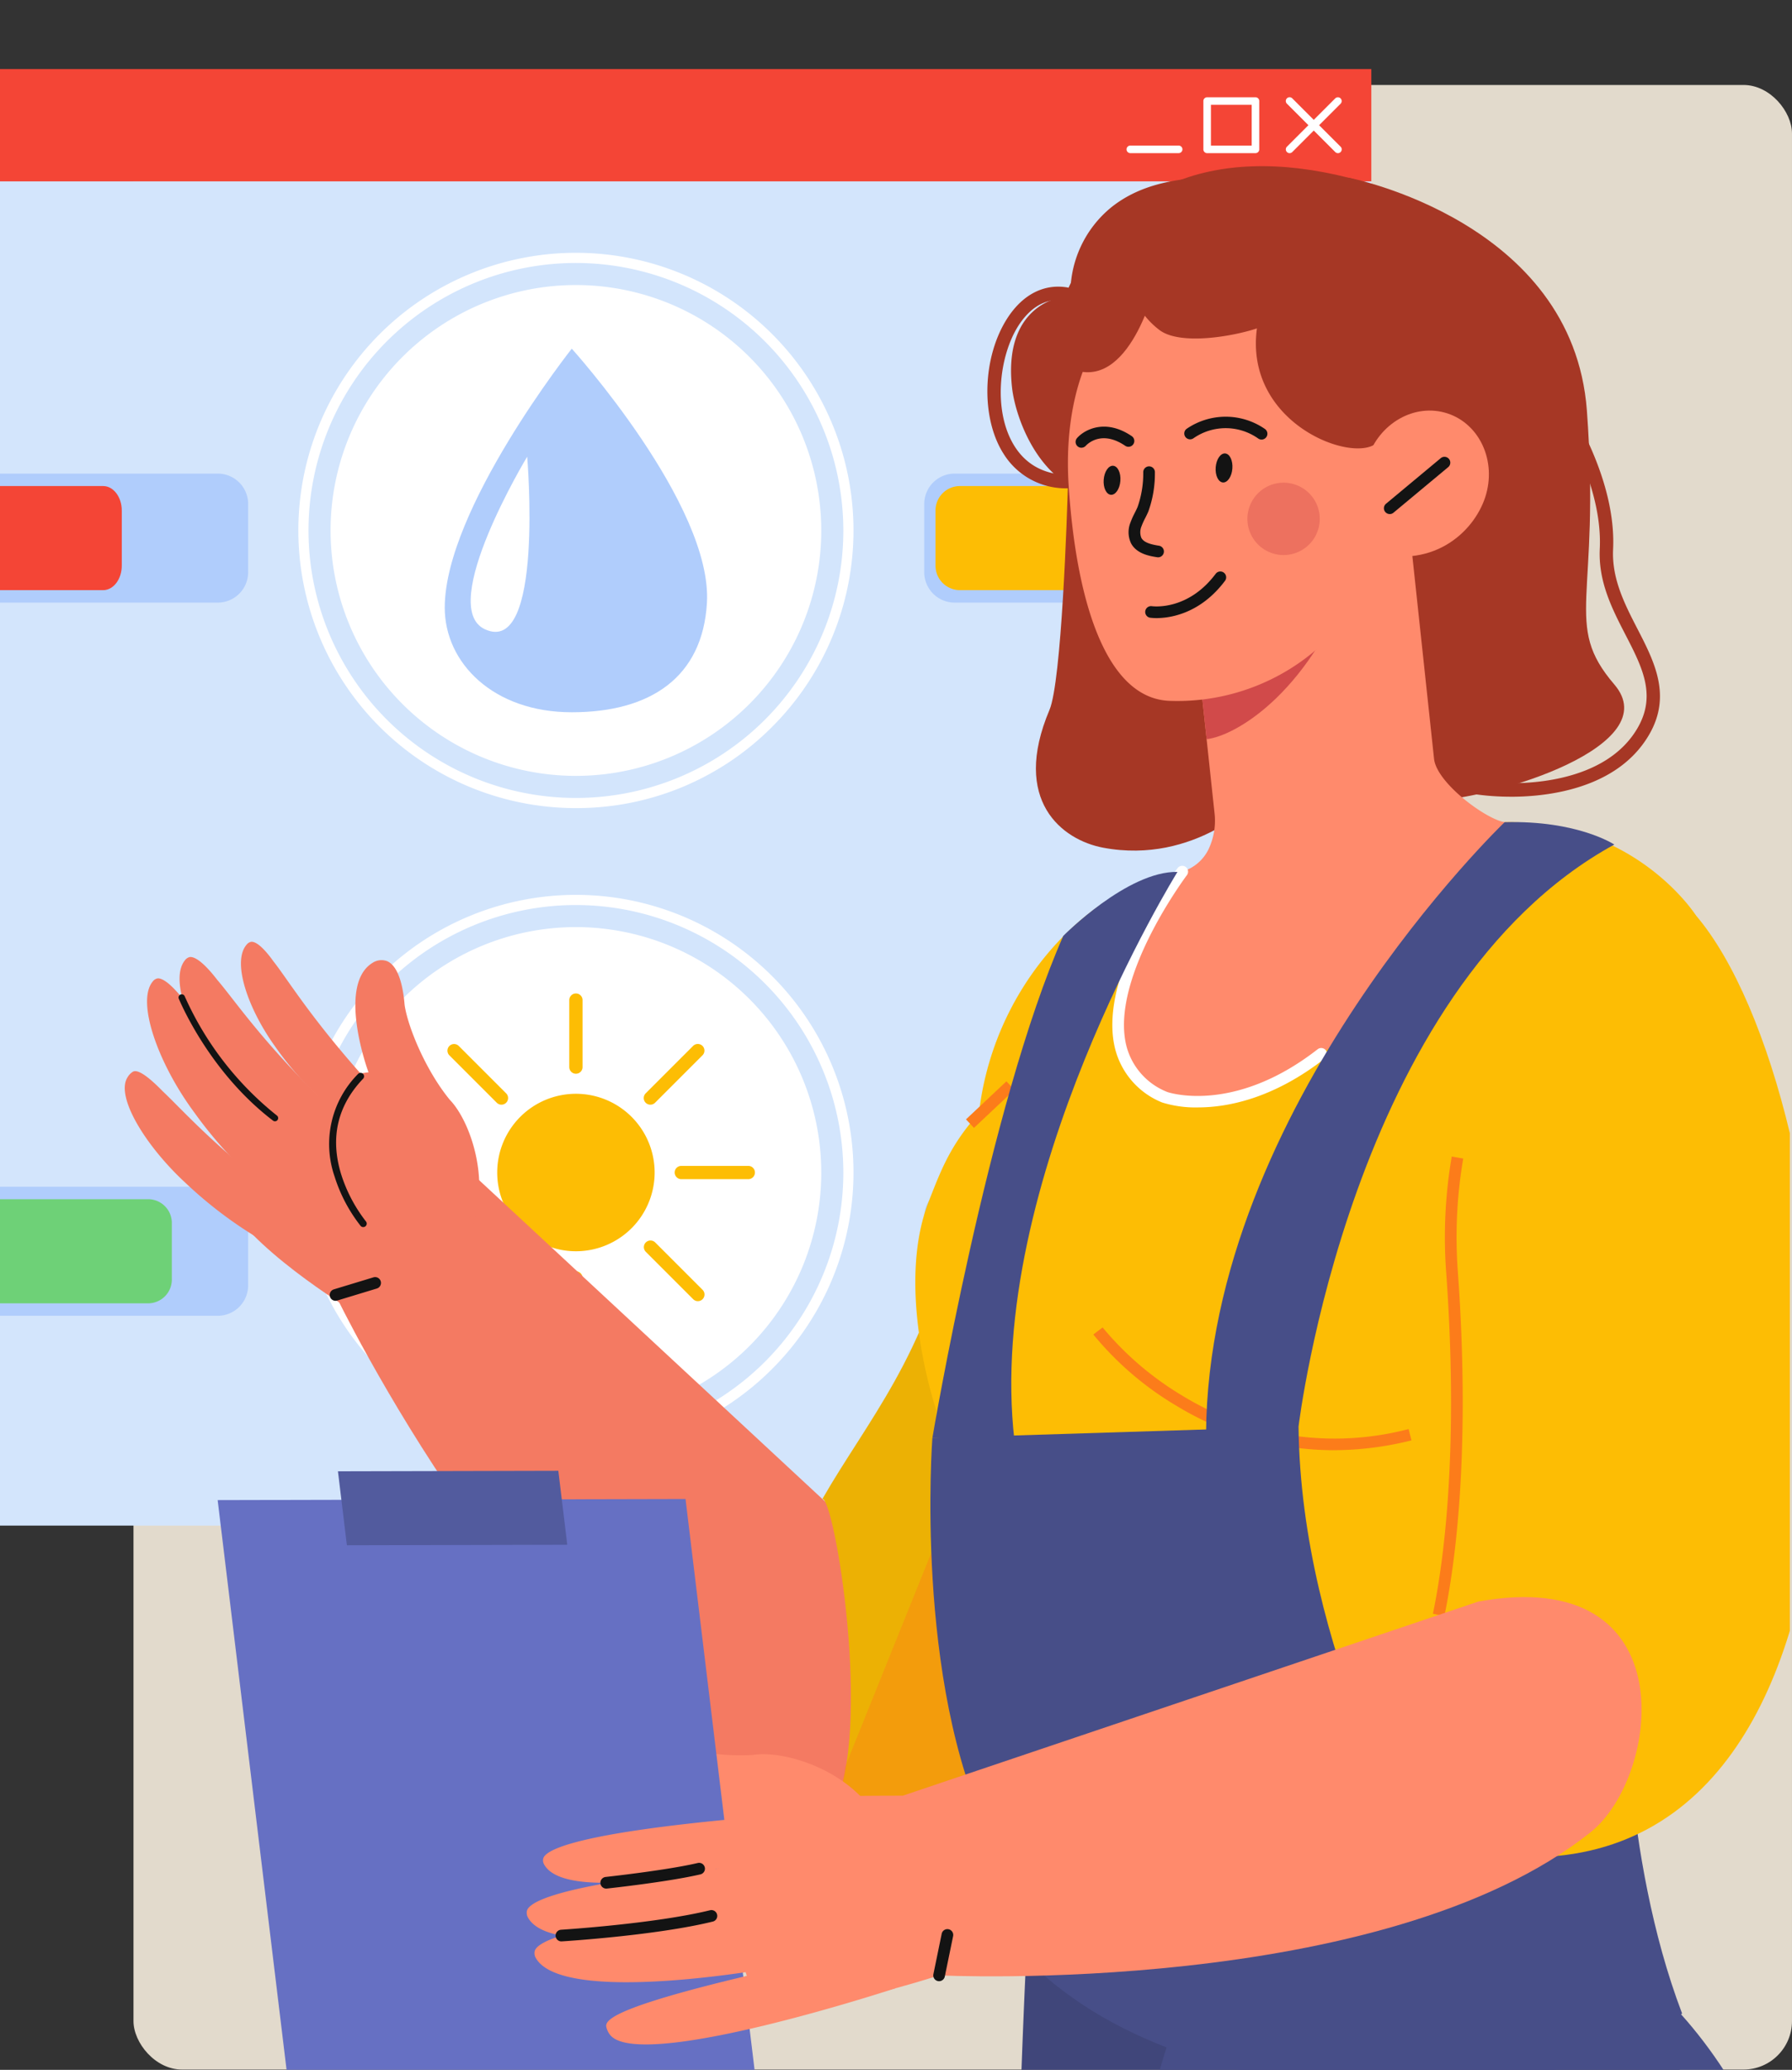 <svg xmlns="http://www.w3.org/2000/svg" xmlns:xlink="http://www.w3.org/1999/xlink" width="295.351" height="341.044" viewBox="0 0 295.351 341.044">
  <rect x="0" y="0" width="295.351" height="341.044" fill="#333333" stroke="none"/>
  <defs>
    <clipPath id="clip-path">
      <rect id="Rectangle_406618" data-name="Rectangle 406618" width="295" height="341.044" rx="8" transform="translate(1126.701 12542.62)" fill="#e2dacc"/>
    </clipPath>
    <clipPath id="clip-path-2">
      <rect id="Rectangle_406621" data-name="Rectangle 406621" width="366.625" height="239.991" fill="none"/>
    </clipPath>
    <clipPath id="clip-path-3">
      <rect id="Rectangle_406617" data-name="Rectangle 406617" width="335.571" height="736.753" fill="none"/>
    </clipPath>
    <clipPath id="clip-path-4">
      <rect id="Rectangle_406616" data-name="Rectangle 406616" width="335.57" height="736.753" fill="none"/>
    </clipPath>
    <clipPath id="clip-path-5">
      <rect id="Rectangle_406611" data-name="Rectangle 406611" width="44.966" height="68.951" fill="none"/>
    </clipPath>
    <clipPath id="clip-path-6">
      <rect id="Rectangle_406612" data-name="Rectangle 406612" width="84.439" height="90.879" fill="none"/>
    </clipPath>
    <clipPath id="clip-path-7">
      <rect id="Rectangle_406613" data-name="Rectangle 406613" width="11.923" height="11.924" fill="none"/>
    </clipPath>
    <clipPath id="clip-path-8">
      <rect id="Rectangle_406615" data-name="Rectangle 406615" width="144.935" height="173.644" fill="none"/>
    </clipPath>
  </defs>
  <g id="Group_1113212" data-name="Group 1113212" transform="translate(-1126.667 -12543)">
    <rect id="Rectangle_406440" data-name="Rectangle 406440" width="273.35" height="327" rx="8" transform="translate(1148.667 12557)" fill="#e2dacc"/>
    <g id="Mask_Group_1098736" data-name="Mask Group 1098736" transform="translate(-0.034 0.38)" clip-path="url(#clip-path)">
      <g id="Group_1113210" data-name="Group 1113210" transform="translate(986.093 12554.003)">
        <rect id="Rectangle_406619" data-name="Rectangle 406619" width="366.625" height="221.563" transform="translate(0 18.426)" fill="#d3e5fc"/>
        <g id="Group_1113211" data-name="Group 1113211" transform="translate(0 -0.003)">
          <g id="Group_1113210-2" data-name="Group 1113210" clip-path="url(#clip-path-2)">
            <path id="Path_902018" data-name="Path 902018" d="M646.329,323.558v11.236a5.01,5.01,0,0,1-5.009,5.012H592.829a5.01,5.01,0,0,1-5.009-5.012V323.558a5.008,5.008,0,0,1,5.009-5.009h48.492a5.008,5.008,0,0,1,5.009,5.009" transform="translate(-464.823 -251.894)" fill="#b0cdfc"/>
            <path id="Path_902019" data-name="Path 902019" d="M632.512,332.394v9.067c0,2.233-1.373,4.044-3.067,4.044H599.751c-1.694,0-3.067-1.811-3.067-4.044v-9.067c0-2.233,1.373-4.042,3.067-4.042h29.694c1.694,0,3.067,1.809,3.067,4.042" transform="translate(-471.832 -259.646)" fill="#f44536"/>
            <path id="Path_902020" data-name="Path 902020" d="M646.329,885.136v11.236a5.01,5.01,0,0,1-5.009,5.012H592.829a5.01,5.01,0,0,1-5.009-5.012V885.136a5.008,5.008,0,0,1,5.009-5.009h48.492a5.008,5.008,0,0,1,5.009,5.009" transform="translate(-464.823 -695.966)" fill="#b0cdfc"/>
            <path id="Path_902021" data-name="Path 902021" d="M640.76,893.972v9.067a3.916,3.916,0,0,1-3.773,4.044H600.457a3.916,3.916,0,0,1-3.773-4.044v-9.067a3.914,3.914,0,0,1,3.773-4.042h36.529a3.914,3.914,0,0,1,3.773,4.042" transform="translate(-471.832 -703.718)" fill="#6ed177"/>
            <path id="Path_902022" data-name="Path 902022" d="M1458.518,323.558v11.236a5.01,5.01,0,0,1-5.009,5.012h-48.492a5.01,5.01,0,0,1-5.009-5.012V323.558a5.008,5.008,0,0,1,5.009-5.009h48.492a5.008,5.008,0,0,1,5.009,5.009" transform="translate(-1107.068 -251.894)" fill="#b0cdfc"/>
            <path id="Path_902023" data-name="Path 902023" d="M1455.728,332.394v9.067a4.028,4.028,0,0,1-4.011,4.044h-38.833a4.028,4.028,0,0,1-4.011-4.044v-9.067a4.026,4.026,0,0,1,4.011-4.042h38.833a4.026,4.026,0,0,1,4.011,4.042" transform="translate(-1114.077 -259.646)" fill="#fdbd04"/>
            <path id="Path_902024" data-name="Path 902024" d="M1458.518,885.136v11.236a5.01,5.01,0,0,1-5.009,5.012h-48.492a5.01,5.01,0,0,1-5.009-5.012V885.136a5.008,5.008,0,0,1,5.009-5.009h48.492a5.008,5.008,0,0,1,5.009,5.009" transform="translate(-1107.068 -695.966)" fill="#b0cdfc"/>
            <path id="Path_902025" data-name="Path 902025" d="M1429.041,893.972v9.067c0,2.233-.773,4.044-1.726,4.044H1410.6c-.954,0-1.727-1.811-1.727-4.044v-9.067c0-2.233.773-4.042,1.727-4.042h16.714c.954,0,1.726,1.809,1.726,4.042" transform="translate(-1114.078 -703.718)" fill="#f44536"/>
            <path id="Path_902026" data-name="Path 902026" d="M221.486,210.5a40.438,40.438,0,1,1-40.438-40.438A40.438,40.438,0,0,1,221.486,210.5" transform="translate(-111.188 -134.477)" fill="#fff"/>
            <path id="Path_902027" data-name="Path 902027" d="M160.984,236.185a45.748,45.748,0,1,1,32.348-13.4,45.448,45.448,0,0,1-32.348,13.4m0-89.821a44.074,44.074,0,1,0,44.074,44.074,44.124,44.124,0,0,0-44.074-44.074" transform="translate(-91.124 -114.414)" fill="#fff"/>
            <path id="Path_902028" data-name="Path 902028" d="M222.984,329.536a.418.418,0,0,1-.283-.727l38.077-34.947a.419.419,0,1,1,.566.617l-38.077,34.948a.417.417,0,0,1-.283.11" transform="translate(-175.995 -232.285)" fill="#fdbd04"/>
            <path id="Path_902029" data-name="Path 902029" d="M215.369,320.511c0,8.628-8.161,15.622-8.161,15.622s-8.161-6.994-8.161-15.622,8.161-15.622,8.161-15.622,8.161,6.994,8.161,15.622" transform="translate(-157.399 -241.093)" fill="#fdbd04"/>
            <path id="Path_902030" data-name="Path 902030" d="M284.332,249.618c0,8.628-8.161,15.622-8.161,15.622s-8.161-6.994-8.161-15.622S276.172,234,276.172,234s8.161,6.994,8.161,15.622" transform="translate(-211.932 -185.033)" fill="#fdbd04"/>
            <path id="Path_902031" data-name="Path 902031" d="M319.921,367.464c8.6.66,16.2-6.942,16.2-6.942s-6.349-8.672-14.952-9.331-16.2,6.942-16.2,6.942,6.35,8.672,14.952,9.331" transform="translate(-241.157 -277.674)" fill="#fdbd04"/>
            <path id="Path_902032" data-name="Path 902032" d="M243.963,430.8c8.6.66,16.2-6.942,16.2-6.942s-6.349-8.672-14.952-9.331-16.2,6.942-16.2,6.942,6.349,8.672,14.952,9.331" transform="translate(-181.092 -327.76)" fill="#fdbd04"/>
            <path id="Path_902033" data-name="Path 902033" d="M368.15,251.129c-5.679,6.5-16.426,6.389-16.426,6.389s-1.54-10.637,4.139-17.132S372.289,234,372.289,234s1.54,10.637-4.139,17.132" transform="translate(-277.978 -185.034)" fill="#fdbd04"/>
            <path id="Path_902034" data-name="Path 902034" d="M221.486,716.1a40.438,40.438,0,1,1-40.438-40.438A40.438,40.438,0,0,1,221.486,716.1" transform="translate(-111.188 -534.28)" fill="#fff"/>
            <path id="Path_902035" data-name="Path 902035" d="M160.984,741.779a45.748,45.748,0,1,1,32.348-13.4,45.448,45.448,0,0,1-32.348,13.4m0-89.821a44.074,44.074,0,1,0,44.074,44.074,44.124,44.124,0,0,0-44.074-44.074" transform="translate(-91.124 -514.216)" fill="#fff"/>
            <path id="Path_902036" data-name="Path 902036" d="M318.434,718.7v46.519H307.328V718.7c0-2.46,2.487-4.454,5.555-4.454a6.3,6.3,0,0,1,3.926,1.3,4.059,4.059,0,0,1,1.626,3.151" transform="translate(-243.022 -564.791)" fill="#b0cdfc"/>
            <path id="Path_902037" data-name="Path 902037" d="M308.121,944.3a9.265,9.265,0,1,1-9.265-9.265,9.265,9.265,0,0,1,9.265,9.265" transform="translate(-228.997 -739.389)" fill="#b0cdfc"/>
            <path id="Path_902038" data-name="Path 902038" d="M314.2,952.566a7.079,7.079,0,1,1-7.078-7.078,7.078,7.078,0,0,1,7.078,7.078" transform="translate(-237.259 -747.651)" fill="#f44536"/>
            <path id="Path_902039" data-name="Path 902039" d="M325.114,808.086v31.138h-6.3V808.086a3.069,3.069,0,0,1,3.15-2.981,3.235,3.235,0,0,1,2.227.873,2.9,2.9,0,0,1,.922,2.109" transform="translate(-252.105 -636.642)" fill="#f44536"/>
            <path id="Path_902040" data-name="Path 902040" d="M1013.243,210.5A40.438,40.438,0,1,1,972.8,170.062a40.438,40.438,0,0,1,40.438,40.438" transform="translate(-737.275 -134.477)" fill="#fff"/>
            <path id="Path_902041" data-name="Path 902041" d="M952.74,236.185a45.748,45.748,0,1,1,32.349-13.4,45.448,45.448,0,0,1-32.349,13.4m0-89.821a44.074,44.074,0,1,0,44.074,44.074,44.124,44.124,0,0,0-44.074-44.074" transform="translate(-717.211 -114.414)" fill="#fff"/>
            <path id="Path_902042" data-name="Path 902042" d="M1065.511,262.088c-.731,12.223-9.3,17.984-22.276,17.984S1022.3,271.9,1022.3,262.84c0-16.207,20.936-42.679,20.936-42.679s23.243,25.749,22.276,41.927" transform="translate(-808.391 -174.093)" fill="#b0cdfc"/>
            <path id="Path_902043" data-name="Path 902043" d="M1052.051,305.229s-14.923,24.722-6.983,28.427c9.818,4.581,6.983-28.427,6.983-28.427" transform="translate(-824.555 -241.361)" fill="#fff"/>
            <path id="Path_902044" data-name="Path 902044" d="M1013.243,716.1A40.438,40.438,0,1,1,972.8,675.657a40.438,40.438,0,0,1,40.438,40.438" transform="translate(-737.275 -534.28)" fill="#fff"/>
            <path id="Path_902045" data-name="Path 902045" d="M952.74,741.779a45.748,45.748,0,1,1,32.349-13.4,45.449,45.449,0,0,1-32.349,13.4m0-89.821a44.074,44.074,0,1,0,44.074,44.074,44.124,44.124,0,0,0-44.074-44.074" transform="translate(-717.211 -514.216)" fill="#fff"/>
            <path id="Path_902046" data-name="Path 902046" d="M1089.572,819.889a12.973,12.973,0,1,1-12.974-12.973,12.973,12.973,0,0,1,12.974,12.973" transform="translate(-841.069 -638.074)" fill="#fdbd04"/>
            <path id="Path_902047" data-name="Path 902047" d="M1122.586,729.011v11.04a1.094,1.094,0,0,1-2.188,0v-11.04a1.094,1.094,0,1,1,2.188,0" transform="translate(-885.963 -575.606)" fill="#fdbd04"/>
            <path id="Path_902048" data-name="Path 902048" d="M1122.586,947.8v11.04a1.094,1.094,0,0,1-2.188,0V947.8a1.094,1.094,0,0,1,2.188,0" transform="translate(-885.963 -748.617)" fill="#fdbd04"/>
            <path id="Path_902049" data-name="Path 902049" d="M985.719,863.689h11.04a1.094,1.094,0,0,1,0,2.188h-11.04a1.094,1.094,0,0,1,0-2.188" transform="translate(-778.6 -682.968)" fill="#fdbd04"/>
            <path id="Path_902050" data-name="Path 902050" d="M1204.51,863.689h11.04a1.094,1.094,0,0,1,0,2.188h-11.04a1.094,1.094,0,1,1,0-2.188" transform="translate(-951.611 -682.968)" fill="#fdbd04"/>
            <path id="Path_902051" data-name="Path 902051" d="M1024.709,930.519l7.806-7.806a1.094,1.094,0,0,1,1.547,1.547l-7.806,7.806a1.094,1.094,0,1,1-1.547-1.547" transform="translate(-810.042 -729.388)" fill="#fdbd04"/>
            <path id="Path_902052" data-name="Path 902052" d="M1179.418,775.81l7.806-7.806a1.094,1.094,0,0,1,1.547,1.548l-7.806,7.806a1.094,1.094,0,1,1-1.547-1.547" transform="translate(-932.38 -607.051)" fill="#fdbd04"/>
            <path id="Path_902053" data-name="Path 902053" d="M1187.227,932.066l-7.806-7.806a1.094,1.094,0,0,1,1.547-1.547l7.806,7.806a1.094,1.094,0,1,1-1.547,1.547" transform="translate(-932.383 -729.388)" fill="#fdbd04"/>
            <path id="Path_902054" data-name="Path 902054" d="M1032.518,777.357l-7.807-7.806a1.094,1.094,0,0,1,1.547-1.547l7.806,7.806a1.094,1.094,0,1,1-1.547,1.547" transform="translate(-810.046 -607.051)" fill="#fdbd04"/>
            <rect id="Rectangle_406620" data-name="Rectangle 406620" width="366.625" height="18.5" fill="#f44536"/>
            <path id="Path_902055" data-name="Path 902055" d="M1693.395,31.405a.621.621,0,0,1-.44-.182l-7.964-7.964a.623.623,0,1,1,.881-.881l7.964,7.964a.623.623,0,0,1-.441,1.064" transform="translate(-1332.274 -17.55)" fill="#fff"/>
            <path id="Path_902056" data-name="Path 902056" d="M1685.43,31.405a.623.623,0,0,1-.44-1.064l7.964-7.964a.623.623,0,0,1,.881.881l-7.964,7.964a.621.621,0,0,1-.441.182" transform="translate(-1332.274 -17.55)" fill="#fff"/>
            <path id="Path_902057" data-name="Path 902057" d="M1628.451,31.405h-7.964a.623.623,0,0,1-.623-.623V22.818a.623.623,0,0,1,.623-.623h7.964a.623.623,0,0,1,.623.623v7.964a.623.623,0,0,1-.623.623m-7.341-1.246h6.718V23.441h-6.718Z" transform="translate(-1280.92 -17.55)" fill="#fff"/>
            <path id="Path_902058" data-name="Path 902058" d="M1567.929,61.5h-7.964a.623.623,0,0,1,0-1.246h7.964a.623.623,0,1,1,0,1.246" transform="translate(-1233.061 -47.648)" fill="#fff"/>
          </g>
        </g>
      </g>
      <g id="Group_1113209" data-name="Group 1113209" transform="translate(1147.265 12570)">
        <g id="Group_1113208" data-name="Group 1113208" clip-path="url(#clip-path-3)">
          <g id="Group_1113207" data-name="Group 1113207" transform="translate(0 -0.001)">
            <g id="Group_1113206" data-name="Group 1113206" clip-path="url(#clip-path-4)">
              <path id="Path_901934" data-name="Path 901934" d="M797.37,200.637c-5.345,0-10.038-.983-12.349-2.165a1.1,1.1,0,1,1,1-1.957c4.781,2.445,24.075,4.24,31.437-6,4.267-5.936,1.739-10.841-1.189-16.519-2.225-4.315-4.525-8.778-4.261-14.229.573-11.865-8.354-24.508-8.445-24.634a1.1,1.1,0,0,1,1.789-1.278c.386.541,9.461,13.4,8.851,26.018-.235,4.862,1.928,9.058,4.019,13.116,2.985,5.791,6.072,11.78,1.02,18.809-4.482,6.237-12.312,8.16-18.091,8.676-1.281.114-2.549.167-3.782.167" transform="translate(-568.903 -96.741)" fill="#a63725"/>
              <path id="Path_901935" data-name="Path 901935" d="M583,236.5s-10.156,10.8-25.352,7.939c-6.721-1.265-15.174-7.725-8.839-22.7,1.978-4.676,2.9-31.539,3.082-38.523S584.324,207.7,584.324,207.7l6.688,17.6Z" transform="translate(-396.402 -132.145)" fill="#a63725"/>
              <path id="Path_901936" data-name="Path 901936" d="M725.94,6.945s36.942,7.11,39.255,38.363-4.063,35.107,4.522,45.13-19.193,18.8-30.826,19.245-18.066,4.285-15.542-5.167,3.074-55.023,2.8-56.331-.208-41.239-.208-41.239" transform="translate(-524.214 -5.036)" fill="#a63725"/>
              <path id="Path_901937" data-name="Path 901937" d="M222.943,674.539l-73.336-68.1-23.177,19.37s31.725,66.06,71.918,83.123c13.614,5.779,46.48-7.118,24.6-34.392" transform="translate(-91.693 -439.818)" fill="#f47a62"/>
              <path id="Path_901938" data-name="Path 901938" d="M34.815,523.47a70.782,70.782,0,0,1-13.688-14.341c-5.966-8.065-9.558-18.236-6.819-21.535a1.307,1.307,0,0,1,.838-.519c.368,0,1.638.07,4.666,4.074,3.244,3.863,8.247,11.658,21.075,23.854.316-.373-6.03,8.492-6.072,8.466" transform="translate(-9.7 -353.251)" fill="#f47a62"/>
              <path id="Path_901939" data-name="Path 901939" d="M53.655,506.662a63.568,63.568,0,0,1-13.1-12.388c-5.771-7.064-9.455-16.181-6.793-19.466a1.373,1.373,0,0,1,.821-.543c.358-.022,1.6-.006,4.509,3.766,3.124,3.637,7.924,11.03,20.265,22.652.307-.371-5.663,6.01-5.706,5.978" transform="translate(-23.849 -343.958)" fill="#f47a62"/>
              <path id="Path_901940" data-name="Path 901940" d="M85.531,493.415a55.8,55.8,0,0,1-10.252-11.086c-4.451-6.208-7.131-13.954-4.616-16.753a1.247,1.247,0,0,1,.7-.428c.318-.035,1.379-.006,3.691,3.222,2.481,3.14,6.213,9.479,15.756,20.045.287-.315-5.25,5.028-5.283,5" transform="translate(-50.546 -337.344)" fill="#f47a62"/>
              <path id="Path_901941" data-name="Path 901941" d="M24.208,571.526a69.7,69.7,0,0,1-14.272-10.46C3.39,555-1.564,546.9.458,543.734a2.619,2.619,0,0,1,.893-.921c.46-.245,1.569-.2,4.929,3.251,3.52,3.311,9.29,10.031,22.783,19.841.247-.35-4.819,5.644-4.855,5.621" transform="translate(0 -393.611)" fill="#f47a62"/>
              <path id="Path_901942" data-name="Path 901942" d="M48.153,517.56a.526.526,0,0,1-.32-.108c-9.8-7.474-14.654-18.04-15.528-20.081a.527.527,0,0,1,.969-.415,52.4,52.4,0,0,0,15.2,19.658.527.527,0,0,1-.32.946" transform="translate(-23.398 -360.185)" fill="#131313"/>
              <path id="Path_901943" data-name="Path 901943" d="M119.461,519.309s-5.847-13.66,6.732-23.8c-.124.109-5.836-15.179.317-18.924a2.672,2.672,0,0,1,2.349-.277c1.318.514,2.542,2.607,2.916,7.21.5,3.5,3.388,10.684,7.456,15.652,4.231,4.361,8.6,18.968-.488,26.967L128.076,531.5Z" transform="translate(-85.655 -345.329)" fill="#f47a62"/>
              <path id="Path_901944" data-name="Path 901944" d="M83.725,583.151s-16.134-9.53-21.474-18.069c7.005-7.612,13.519-22.719,25.359-21.926,1.174.467,15.768,21.017,15.768,21.017s-4.9,14.708-19.653,18.978" transform="translate(-45.148 -393.901)" fill="#f47a62"/>
              <path id="Path_901945" data-name="Path 901945" d="M128.292,569.138a.57.57,0,0,1-.438-.2,25.533,25.533,0,0,1-4.3-8.17,16.367,16.367,0,0,1,3.887-16.867.572.572,0,1,1,.828.79c-4.232,4.439-5.454,9.724-3.632,15.708a24.845,24.845,0,0,0,4.093,7.8.572.572,0,0,1-.439.939" transform="translate(-88.986 -394.332)" fill="#131313"/>
              <path id="Path_901946" data-name="Path 901946" d="M123.891,670.129a.962.962,0,0,1-.279-1.882l6.528-1.982a.962.962,0,0,1,.559,1.841l-6.528,1.981a.961.961,0,0,1-.28.042" transform="translate(-89.154 -483.178)" fill="#131313"/>
              <path id="Path_901947" data-name="Path 901947" d="M420.253,595.756c63.548,1.574,86.277-107.871,71.44-144.019-2.173-5.293-39.527-13.44-51.514,47.022-4.332,21.85-14.427,33.146-21.7,45.849,1.93-.4,8.447,38.115,1.772,51.148" transform="translate(-303.504 -324.998)" fill="#ecb104"/>
              <g id="Group_1113196" data-name="Group 1113196" transform="translate(116.749 201.824)" opacity="0.4">
                <g id="Group_1113195" data-name="Group 1113195">
                  <g id="Group_1113194" data-name="Group 1113194" clip-path="url(#clip-path-5)">
                    <path id="Path_901948" data-name="Path 901948" d="M451.847,734.569,426.9,796.5a21.855,21.855,0,0,1-1.97,7c18.376.455,33.338-8.373,44.966-22.027Z" transform="translate(-424.929 -734.569)" fill="#fc7c1a"/>
                  </g>
                </g>
              </g>
              <path id="Path_901949" data-name="Path 901949" d="M689.206,2298.475l-24.505,1.04-29.839,8.424c.2,2.971.41,6.634.563,10.522L688,2314.377c.631-9.025,1.2-15.9,1.2-15.9" transform="translate(-460.434 -1666.968)" fill="#d14a4a"/>
              <path id="Path_901950" data-name="Path 901950" d="M624.671,1221.392s42.593-145.8,8.783-202.219c-7.912-13.2-41.95-16.3-68.372-12.156-17.461,2.737-29.1-6.011-30.04,11.638-3.907,73-2.4,180.071-1.559,200.294a36.949,36.949,0,0,0,2.026,10.675c19.948,56.974,89.162-8.233,89.162-8.233" transform="translate(-386.183 -729.094)" fill="#40467a"/>
              <path id="Path_901951" data-name="Path 901951" d="M628.189,1791.8l-90.856,1.228C544.3,1860.671,559.97,1944.3,559.97,1944.3l65.316-1.515Z" transform="translate(-389.701 -1299.503)" fill="#40467a"/>
              <path id="Path_901952" data-name="Path 901952" d="M792.445,1790.5a.962.962,0,0,1-.013-1.924l20.066-.271h.013a.962.962,0,0,1,.013,1.924l-20.066.271Z" transform="translate(-574.023 -1296.964)" fill="#3a3f6e"/>
              <path id="Path_901953" data-name="Path 901953" d="M617.187,2341.257a.962.962,0,0,1-.022-1.923l65.316-1.514h.023a.962.962,0,0,1,.022,1.923l-65.316,1.514h-.023" transform="translate(-446.918 -1695.503)" fill="#3a3f6e"/>
              <path id="Path_901954" data-name="Path 901954" d="M599.456,2238.137a.962.962,0,0,1-.038-1.923l70.654-2.829a.961.961,0,0,1,.077,1.921l-70.654,2.83h-.039" transform="translate(-434.058 -1619.762)" fill="#3a3f6e"/>
              <g id="Group_1113199" data-name="Group 1113199" transform="translate(146.3 398.404)" opacity="0.4">
                <g id="Group_1113198" data-name="Group 1113198">
                  <g id="Group_1113197" data-name="Group 1113197" clip-path="url(#clip-path-6)">
                    <path id="Path_901955" data-name="Path 901955" d="M533.46,1540.938l83.461-90.88-84.422.29c-.132,42.446.5,78.889.961,90.59" transform="translate(-532.482 -1450.058)" fill="#a63725"/>
                  </g>
                </g>
              </g>
              <path id="Path_901956" data-name="Path 901956" d="M530.84,105.476a12.045,12.045,0,0,1-10.685-5.636c-3.832-5.945-3.548-16.01.632-22.436,2.5-3.84,5.961-5.629,9.751-5.035a1.1,1.1,0,1,1-.34,2.171c-3.691-.578-6.154,1.889-7.568,4.062-3.287,5.052-4.323,14.313-.627,20.047,2.365,3.67,6.3,5.2,11.385,4.426a1.1,1.1,0,0,1,.331,2.173,19.141,19.141,0,0,1-2.879.228" transform="translate(-375.286 -52.404)" fill="#a63725"/>
              <path id="Path_901957" data-name="Path 901957" d="M573.506,6.86c-8.752-.531-18.39-.8-25.26,4.648a18.3,18.3,0,0,0-6.789,14.976c-3.349-.371-6.6,1.87-8.205,4.834s-1.8,6.5-1.444,9.848c.574,5.389,4.894,17.077,14.848,17.915,9.113-12.12,4.4-33.15,16.6-42.158,4.184-3.089,8.313-5.239,10.251-10.064" transform="translate(-385.584 -4.782)" fill="#a63725"/>
              <path id="Path_901958" data-name="Path 901958" d="M599.582,544.578c.941-51.042,21.24-93.155,20.44-118.913-9.231-39.07-42.622-31.708-42.622-31.708s-41.5,14.074-44.55,14.753c0,0-24.909,12.416-35.354,33a50.669,50.669,0,0,0-3.957,10.262c-5.8,22.327,10.433,119.215,10.433,119.215s91.633,2.447,95.284-2.242c-3.308-11.195-1.073-12.63.325-24.367" transform="translate(-357.031 -285.317)" fill="#ff8a6c"/>
              <path id="Path_901959" data-name="Path 901959" d="M584.257,65.645c-17.9-14.61-34.655-23.614-28.087-41.572,7.715-21.1,25.453-27.807,47.862-22.166,21.25,5.349,44.416,43.1,10.127,62.479-20.109,11.366-10.158,17.373-29.9,1.26" transform="translate(-402.306 0.002)" fill="#a63725"/>
              <path id="Path_901960" data-name="Path 901960" d="M668.237,270.285c-3.1-.5-11.2-6.477-11.626-10.437l-3.876-36.214-36.718,3.93,4.44,41.481a10.981,10.981,0,0,1-1.037,5.742,7.067,7.067,0,0,1-4.3,3.631l-1.954.729c-26.673,44.4,55.072-8.861,55.072-8.861" transform="translate(-440.819 -162.19)" fill="#ff8a6c"/>
              <path id="Path_901961" data-name="Path 901961" d="M638,238.417l3.017,28.186c4.763-.506,17.664-7.887,24.729-29.085-.915-.553-20.759,1.543-27.746.9" transform="translate(-462.709 -172.191)" fill="#d14a4a"/>
              <path id="Path_901962" data-name="Path 901962" d="M618.945,101.821a35.174,35.174,0,0,1-36.184,37.123c-10.7-.167-15.617-16.489-16.858-35.434s6.932-32.6,18.865-33.38,32.935,12.746,34.177,31.691" transform="translate(-410.33 -50.838)" fill="#ff8a6c"/>
              <path id="Path_901963" data-name="Path 901963" d="M657.135,174.779c-.1,1.319-.8,2.339-1.562,2.28s-1.289-1.178-1.185-2.5.8-2.34,1.562-2.28,1.289,1.178,1.185,2.5" transform="translate(-474.585 -124.945)" fill="#131313"/>
              <path id="Path_901964" data-name="Path 901964" d="M589.946,182.176c-.1,1.319-.8,2.339-1.562,2.28s-1.289-1.178-1.185-2.5.8-2.34,1.562-2.28,1.289,1.178,1.185,2.5" transform="translate(-425.856 -130.31)" fill="#131313"/>
              <path id="Path_901965" data-name="Path 901965" d="M648.26,153.962a.96.96,0,0,1-.532-.161,9.288,9.288,0,0,0-10.681-.061.962.962,0,0,1-1.168-1.528,11.374,11.374,0,0,1,12.915-.012.962.962,0,0,1-.534,1.762" transform="translate(-460.899 -108.912)" fill="#131313"/>
              <path id="Path_901966" data-name="Path 901966" d="M571.341,159.692a.96.96,0,0,1-.723-1.592c1.225-1.4,4.687-3.263,9.018-.322a.961.961,0,1,1-1.08,1.591c-3.91-2.654-6.244-.276-6.5,0a.966.966,0,0,1-.717.318" transform="translate(-413.668 -113.296)" fill="#131313"/>
              <g id="Group_1113202" data-name="Group 1113202" transform="translate(185.03 52.151)" opacity="0.4">
                <g id="Group_1113201" data-name="Group 1113201">
                  <g id="Group_1113200" data-name="Group 1113200" clip-path="url(#clip-path-7)">
                    <path id="Path_901967" data-name="Path 901967" d="M685.078,197.617a5.96,5.96,0,1,1-3.828-7.509,5.961,5.961,0,0,1,3.828,7.509" transform="translate(-673.448 -189.813)" fill="#d14a4a"/>
                  </g>
                </g>
              </g>
              <path id="Path_901968" data-name="Path 901968" d="M654.193,71.674S676.9,76.3,680.7,100.1c1.249-1.314,9.884-7.435,9.884-7.435s-4.945-21.957-36.386-20.993" transform="translate(-474.453 -51.958)" fill="#a63725"/>
              <path id="Path_901969" data-name="Path 901969" d="M607.042,195.085a.964.964,0,0,1-.15-.012c-1.171-.184-3.35-.526-4.3-2.274a4.271,4.271,0,0,1-.108-3.449,13.067,13.067,0,0,1,.711-1.59c.168-.335.327-.651.463-.971a16.748,16.748,0,0,0,.934-5.748.962.962,0,1,1,1.921.09,18.468,18.468,0,0,1-1.084,6.409c-.161.378-.341.737-.516,1.085a11.421,11.421,0,0,0-.613,1.357,2.518,2.518,0,0,0-.018,1.9c.435.8,1.654,1.094,2.905,1.291a.962.962,0,0,1-.148,1.912" transform="translate(-436.73 -130.634)" fill="#131313"/>
              <path id="Path_901970" data-name="Path 901970" d="M613.867,250.7a7.7,7.7,0,0,1-1.081-.065.962.962,0,0,1,.286-1.9c.243.035,5.985.783,10.571-5.349a.962.962,0,0,1,1.54,1.152c-4.116,5.5-9.14,6.164-11.316,6.164" transform="translate(-443.83 -176.238)" fill="#131313"/>
              <path id="Path_901971" data-name="Path 901971" d="M523.725,908.384c.266-9.89-1.378-33.583,2.03-55.651,25.877,15.81,101.283,12.48,101.283,12.48s-.679,31.307,9.347,57.617c-24.568,18.552-89.084,17.965-112.66-14.446" transform="translate(-379.71 -618.444)" fill="#474e88"/>
              <path id="Path_901972" data-name="Path 901972" d="M642.244,71.081c-4.2,3.223-21.691-3.506-19.615-18.982-4.026,1.337-12.62,2.816-16.031.292a13.521,13.521,0,0,1-5.38-11,22.845,22.845,0,0,1,25.458-4.306c8.31,3.949,22.364,28.781,15.567,34" transform="translate(-436.032 -25.368)" fill="#a63725"/>
              <path id="Path_901973" data-name="Path 901973" d="M757.274,160.822c-1.908,5.874-8.893,12.272-19.437,8.849-5.364-1.742-1.894-9.282.013-15.156s7.8-9.224,13.165-7.483,8.165,7.916,6.258,13.79" transform="translate(-533.041 -106.301)" fill="#ff8a6c"/>
              <path id="Path_901974" data-name="Path 901974" d="M756.288,183.679a.962.962,0,0,1-.616-1.7l9.046-7.531a.962.962,0,0,1,1.23,1.478l-9.045,7.531a.957.957,0,0,1-.615.223" transform="translate(-547.8 -126.356)" fill="#131313"/>
              <path id="Path_901975" data-name="Path 901975" d="M574.69,69.83s-4.557,18.586-14.863,12.677c0-.572-8.006-18.892,14.863-12.677" transform="translate(-405.03 -49.712)" fill="#a63725"/>
              <path id="Path_901976" data-name="Path 901976" d="M584.344,491.779c0-35.95,18.513-83.038,18.513-83.038s-9.971-15.651-31.51-15.324c0,0-16.04,35.908-44.882,46.047a14.176,14.176,0,0,1-18.807-15.086c.741-5.7,3.7-13.147,10.572-22.828,0,0-9.362.3-19.683,10.734a49.719,49.719,0,0,0-13.8,28.773l-.083.661-.266,0c-4.539,5.092-6.087,9.432-7.924,14.076-5.683,14.366,1.192,34.455,1.192,34.455s-1.569,58.38,9.933,65.5c22.739,14.079,53.377,10.732,106.959-2.094,8.416-3.754-6.938-28.192-10.211-61.874" transform="translate(-343.928 -285.321)" fill="#fdbd04"/>
              <path id="Path_901977" data-name="Path 901977" d="M620.614,716.652a49.937,49.937,0,0,1-25.772-7.238,52.009,52.009,0,0,1-13.834-11.828l1.534-1.159h0A51.129,51.129,0,0,0,595.9,707.8a48.083,48.083,0,0,0,37.077,5.367l.466,1.866a52.79,52.79,0,0,1-12.826,1.616" transform="translate(-421.376 -505.083)" fill="#fc7c1a"/>
              <path id="Path_901978" data-name="Path 901978" d="M606.5,459.353a18.6,18.6,0,0,1-5.875-.812v0a12.994,12.994,0,0,1-7.75-8.814c-3.042-12.028,9.758-29.1,10.3-29.821a.962.962,0,0,1,1.533,1.162c-.128.169-12.789,17.058-9.972,28.189a11.158,11.158,0,0,0,6.681,7.533l.026.012c.08.033,10.909,3.8,24.814-7.043a.962.962,0,0,1,1.183,1.517c-8.518,6.643-16.044,8.075-20.944,8.075" transform="translate(-429.641 -304.262)" fill="#fff"/>
              <path id="Path_901979" data-name="Path 901979" d="M563.049,988.027a118.819,118.819,0,0,1-18.132-1.322c-17.012-2.629-24.8-8.21-25.122-8.446a.962.962,0,0,1,1.135-1.553c.112.081,7.879,5.594,24.456,8.126,15.363,2.346,41.64,2.539,79.58-9.867a.962.962,0,1,1,.6,1.828,224.974,224.974,0,0,1-47.816,10.5c-5.054.488-9.962.732-14.7.732" transform="translate(-376.696 -707.058)" fill="#a63725"/>
              <path id="Path_901980" data-name="Path 901980" d="M470.425,1266.22s101.464-101.907,77.692-173.9c-13.556-41.056-43.475-48.142-43.475-48.142l-56.9,19.488c-2.622,4.063-5.4,21.1-10.506,33.2-2.76,6.541-5.158,12.272-6.408,15.049-16.9,31.744-36.04,79.249-47.892,109-28.212,70.82,87.487,45.305,87.487,45.305" transform="translate(-274.512 -757.291)" fill="#474e88"/>
              <path id="Path_901981" data-name="Path 901981" d="M563.62,1255.91a.948.948,0,0,1-.419-.1.961.961,0,0,1-.445-1.284l6.629-13.673a.962.962,0,0,1,1.731.84l-6.629,13.672a.962.962,0,0,1-.866.542" transform="translate(-408.069 -899.537)" fill="#3a3f6e"/>
              <rect id="Rectangle_406614" data-name="Rectangle 406614" width="9.15" height="1.923" transform="translate(138.645 157.058) rotate(-43.235)" fill="#fc7c1a"/>
              <path id="Path_901982" data-name="Path 901982" d="M564.461,826.445s-20.118-33.4-20.5-70.6l-60.352,1.9s-3.037,40.235,9.489,65.666Z" transform="translate(-350.504 -548.175)" fill="#474e88"/>
              <path id="Path_901983" data-name="Path 901983" d="M663.883,492.95s8.547-72.1,52.043-95.89c0,0-6.055-4.021-18.084-3.683,0,0-48.834,46.808-49.205,100.714l4.779,6.287Z" transform="translate(-470.424 -285.282)" fill="#474e88"/>
              <path id="Path_901984" data-name="Path 901984" d="M524.861,423.221s-31.847,51.239-26.863,93.7l-13.534-.411s9.222-54.779,21.572-82.737c0,0,10.576-10.712,18.824-10.548" transform="translate(-351.358 -306.939)" fill="#474e88"/>
              <path id="Path_901985" data-name="Path 901985" d="M311.525,967.453a21.277,21.277,0,0,1-15.91-20.049c.016.171-16.281-4.188-15.7-11.667a2.809,2.809,0,0,1,1.19-2.16c1.229-.81,3.729-.588,7.82,1.866,3.247,1.681,11.023,3.559,17.659,3.1,6.223-.965,21.138,4.121,22.352,16.657l-1.952,12.286Z" transform="translate(-202.996 -676.771)" fill="#ff8a6c"/>
              <path id="Path_901986" data-name="Path 901986" d="M145.482,903.878l-77.113.181L55.716,799.487l77.113-.181Z" transform="translate(-40.408 -579.696)" fill="#6670c3"/>
              <path id="Path_901987" data-name="Path 901987" d="M165.677,794.575l-36.323.085-1.474-12.188,36.322-.085Z" transform="translate(-92.745 -567.426)" fill="#525b9e"/>
              <path id="Path_901988" data-name="Path 901988" d="M807.718,602.492c59.595-5.791,48.183-125.272,22.825-155-3.713-4.353-43.478,12.979-40.165,58.992,1.6,22.218.736,41.964-2.216,56.3,1.711-.977,14.366,40.211,19.556,39.707" transform="translate(-571.614 -324.073)" fill="#fdbd04"/>
              <path id="Path_901989" data-name="Path 901989" d="M786.618,669.647l-1.883-.388c2.978-14.464,3.759-34.365,2.2-56.037a78.908,78.908,0,0,1,.9-19.3l1.894.333a76.966,76.966,0,0,0-.874,18.829c1.573,21.843.78,41.931-2.233,56.563" transform="translate(-569.129 -430.741)" fill="#fc7c1a"/>
              <path id="Path_901990" data-name="Path 901990" d="M561.6,858.874l-94.832,31.981,5.972,29.61s73.193,3.619,107.359-23.571c11.572-9.209,15.91-44.248-18.5-38.02" transform="translate(-338.521 -622.364)" fill="#ff8a6c"/>
              <path id="Path_901991" data-name="Path 901991" d="M392.5,1006.83s-19.7,6.463-30.1,5.853c-2.153-10.532-10.9-25.161-3.065-34.735,1.1-.716,27.2-.727,27.2-.727s11.319,14.511,5.972,29.609" transform="translate(-258.288 -708.729)" fill="#ff8a6c"/>
              <path id="Path_901992" data-name="Path 901992" d="M284.383,1053.838s-34.021,6.121-38.413-1.755a1.541,1.541,0,0,1-.185-1.033c.181-.952,2.119-4.3,35.468-7.43l3.129,10.219" transform="translate(-178.238 -756.873)" fill="#ff8a6c"/>
              <path id="Path_901993" data-name="Path 901993" d="M277.821,1027.741s-32.216,7.911-36.509.15a1.547,1.547,0,0,1-.183-1.032c.181-.952,2.12-4.3,35.469-7.43-.145-.473,1.224,8.313,1.224,8.313" transform="translate(-174.861 -739.327)" fill="#ff8a6c"/>
              <path id="Path_901994" data-name="Path 901994" d="M283.383,998.536s-28.638,7.033-32.328.084a1.325,1.325,0,0,1-.135-.865c.16-.842,1.875-3.8,31.381-6.574-.128-.419,1.083,7.355,1.083,7.355" transform="translate(-181.963 -718.842)" fill="#ff8a6c"/>
              <path id="Path_901995" data-name="Path 901995" d="M336.449,1082.736s-42.538,13.975-47.1,7.574a3.2,3.2,0,0,1-.546-1.232c-.242-1.235,1.674-3.631,30.594-10.1-.18-.4,17.054,3.762,17.054,3.762" transform="translate(-209.44 -782.506)" fill="#ff8a6c"/>
              <path id="Path_901996" data-name="Path 901996" d="M259.4,1050.993a.962.962,0,0,1-.059-1.922c.153-.01,15.438-.974,24.556-3.212a.961.961,0,1,1,.458,1.867c-9.287,2.279-24.263,3.225-24.9,3.264l-.06,0" transform="translate(-187.436 -758.489)" fill="#131313"/>
              <path id="Path_901997" data-name="Path 901997" d="M286.267,1021.731a.962.962,0,0,1-.1-1.918c.1-.01,10.054-1.094,15.22-2.307a.962.962,0,0,1,.44,1.872c-5.282,1.24-15.04,2.3-15.453,2.347a.978.978,0,0,1-.1.006" transform="translate(-206.918 -737.927)" fill="#131313"/>
              <path id="Path_901998" data-name="Path 901998" d="M485.962,1065.771a.962.962,0,0,1-.943-1.155l1.372-6.683a.962.962,0,0,1,1.884.387L486.9,1065a.962.962,0,0,1-.941.768" transform="translate(-351.745 -766.708)" fill="#131313"/>
              <path id="Path_901999" data-name="Path 901999" d="M620.833,2298.475l-54.882,2.327s2.942,33.068.044,43.566c-3.809,13.8-25.408,19.747-25.408,19.747,43.589,52.094,79.6,4.031,79.6,4.031s-1.98-11.787-2.146-15.758c-.565-13.484,2.79-53.912,2.79-53.912" transform="translate(-392.061 -1666.968)" fill="#ff8a6c"/>
              <path id="Path_902000" data-name="Path 902000" d="M508.03,2487.34l4.687,43.293-126.848,3.133-.07-2.821a25.779,25.779,0,0,1,19.972-25.786c13.158-3.012,29.672-9.165,40.142-21.7a3.8,3.8,0,0,1,5.224-.6c7.884,6.015,29,21.478,50.589,2.052a3.8,3.8,0,0,1,6.3,2.434" transform="translate(-279.795 -1800.126)" fill="#fdbd04"/>
              <path id="Path_902001" data-name="Path 902001" d="M508.249,2167.4l4.47,41.307-126.848,3.136-.068-2.823a25.775,25.775,0,0,1,19.972-25.785c9.593-2.2,20.975-6.064,30.493-12.86a.009.009,0,0,1,0-.007l5.54-13.583c.546-13.291,2.233-69.576-5.836-118.587l94.755,5.5-22.16,123.542Z" transform="translate(-279.798 -1478.207)" fill="#fdbd04"/>
              <g id="Group_1113205" data-name="Group 1113205" transform="translate(105.997 559.997)" opacity="0.4">
                <g id="Group_1113204" data-name="Group 1113204">
                  <g id="Group_1113203" data-name="Group 1113203" clip-path="url(#clip-path-8)">
                    <path id="Path_902002" data-name="Path 902002" d="M508.249,2167.4l4.47,41.307-126.848,3.136-.068-2.823a25.775,25.775,0,0,1,19.972-25.785c9.593-2.2,20.975-6.064,30.493-12.86a.009.009,0,0,1,0-.007l5.54-13.583c.546-13.291,2.233-69.576-5.836-118.587l94.755,5.5-22.16,123.542Z" transform="translate(-385.795 -2038.203)" fill="#fc7c1a"/>
                  </g>
                </g>
              </g>
              <path id="Path_902003" data-name="Path 902003" d="M489.66,2583.279a1,1,0,0,1-.2-.021.963.963,0,0,1-.738-1.143c1.543-7.176-8-24.628-8.1-24.8a.962.962,0,1,1,1.684-.928c.409.742,9.99,18.262,8.3,26.136a.962.962,0,0,1-.939.76" transform="translate(-348.481 -1853.656)" fill="#fc7c1a"/>
              <path id="Path_902004" data-name="Path 902004" d="M510.718,2601.306c-44.588,10.277-104.983,10.979-124.807,10.908-1.167,3.7,0,11.137,0,11.137l125.555-.715s1.384-8.564.727-13.468a56.038,56.038,0,0,0-1.475-7.862" transform="translate(-279.506 -1886.597)" fill="#40467a"/>
              <path id="Path_902005" data-name="Path 902005" d="M392.125,2610.688c-4.594,0-7.267-.05-7.4-.053a.962.962,0,0,1,.019-1.923h.021c.733.015,73.8,1.394,124.561-10.882a.962.962,0,0,1,.452,1.87c-41.465,10.028-97.679,10.988-117.649,10.988" transform="translate(-278.336 -1884.057)" fill="#fff"/>
              <path id="Path_902006" data-name="Path 902006" d="M834.615,2093.683l-42.023-8.644,5.235,49.435s25.656,21.068,31.118,30.49c7.181,12.388-3.71,31.965-3.71,31.965,67.71,5.394,58.645-53.976,58.645-53.976s-9.8-6.845-12.75-9.51c-10.017-9.044-36.514-39.76-36.514-39.76" transform="translate(-574.827 -1512.174)" fill="#ff8a6c"/>
              <path id="Path_902007" data-name="Path 902007" d="M921.568,2256.233l32.4,29.09-92.316,87.053-1.935-2.052a25.779,25.779,0,0,1-2.358-32.531c7.781-11.03,15.962-26.639,15.38-42.965a3.8,3.8,0,0,1,3.488-3.936c9.886-.789,35.927-3.381,39.022-32.26a3.8,3.8,0,0,1,6.316-2.4" transform="translate(-618.4 -1635.624)" fill="#fdbd04"/>
              <path id="Path_902008" data-name="Path 902008" d="M901.595,2372.845a45.342,45.342,0,0,0-6.59-18.394,5.354,5.354,0,0,1,2.155-7.584c6.577-3.294,17.813-5.148,24.989,16.432-.549,1.15-20.553,9.546-20.553,9.546" transform="translate(-648.527 -1700.614)" fill="#fdbd04"/>
              <path id="Path_902009" data-name="Path 902009" d="M904.81,2545.561a.961.961,0,0,1-.836-.485c-3.644-6.371-22.407-12.983-22.6-13.049a.962.962,0,1,1,.634-1.816c.8.28,19.632,6.919,23.632,13.91a.963.963,0,0,1-.834,1.439" transform="translate(-638.752 -1834.997)" fill="#fc7c1a"/>
              <path id="Path_902010" data-name="Path 902010" d="M952.366,2326.062c-26.322,37.428-70.8,78.287-85.6,91.475a18.872,18.872,0,0,0,5.112,6.193s30.394-21.684,47.831-39.077c32.985-32.9,44.485-47.977,44.485-47.977a32.363,32.363,0,0,0-5.475-5.748,55.957,55.957,0,0,0-6.349-4.866" transform="translate(-628.619 -1686.976)" fill="#40467a"/>
              <path id="Path_902011" data-name="Path 902011" d="M864.224,2415.958a.961.961,0,0,1-.628-1.69c.555-.478,55.86-48.255,85.439-91.291a.962.962,0,0,1,1.585,1.09c-29.722,43.244-85.213,91.179-85.77,91.658a.954.954,0,0,1-.627.233" transform="translate(-626.08 -1684.437)" fill="#fff"/>
              <path id="Path_902012" data-name="Path 902012" d="M830.016,2180.121l33.1-41.265-7.458-8.291-38.443,37.27Z" transform="translate(-592.688 -1545.192)" fill="#d14a4a"/>
              <path id="Path_902013" data-name="Path 902013" d="M473.121,1696.111l-85.745,29.427c44.708,66.771,122.043,137.735,122.043,137.735l44.917-46.04Z" transform="translate(-280.944 -1230.104)" fill="#474e88"/>
              <path id="Path_902014" data-name="Path 902014" d="M733.017,1791.518h-.033l-12.692-.423a.961.961,0,0,1,.064-1.922l12.692.423a.962.962,0,0,1-.031,1.923" transform="translate(-521.718 -1297.596)" fill="#3a3f6e"/>
              <path id="Path_902015" data-name="Path 902015" d="M900.767,2132.639a.956.956,0,0,1-.654-.257l-18.78-17.417a.962.962,0,1,1,1.308-1.41l18.78,17.417a.962.962,0,0,1-.654,1.667" transform="translate(-638.964 -1532.669)" fill="#3a3f6e"/>
              <path id="Path_902016" data-name="Path 902016" d="M658.737,2011.309l-90.3-93.841a188.015,188.015,0,0,0,68.352-45.738l78.637,106.351-5.663,23.053L693.2,2022.482Z" transform="translate(-412.259 -1357.472)" fill="#fdbd04"/>
              <path id="Path_902017" data-name="Path 902017" d="M565.9,1915.893a.962.962,0,0,1-.286-1.88,131.167,131.167,0,0,0,21.366-9.7,199.05,199.05,0,0,0,46.581-35.784.962.962,0,1,1,1.382,1.337,200.957,200.957,0,0,1-47.093,36.163,132.954,132.954,0,0,1-21.665,9.825.967.967,0,0,1-.286.044" transform="translate(-409.721 -1354.934)" fill="#fc7c1a"/>
            </g>
          </g>
        </g>
      </g>
    </g>
  </g>
</svg>
